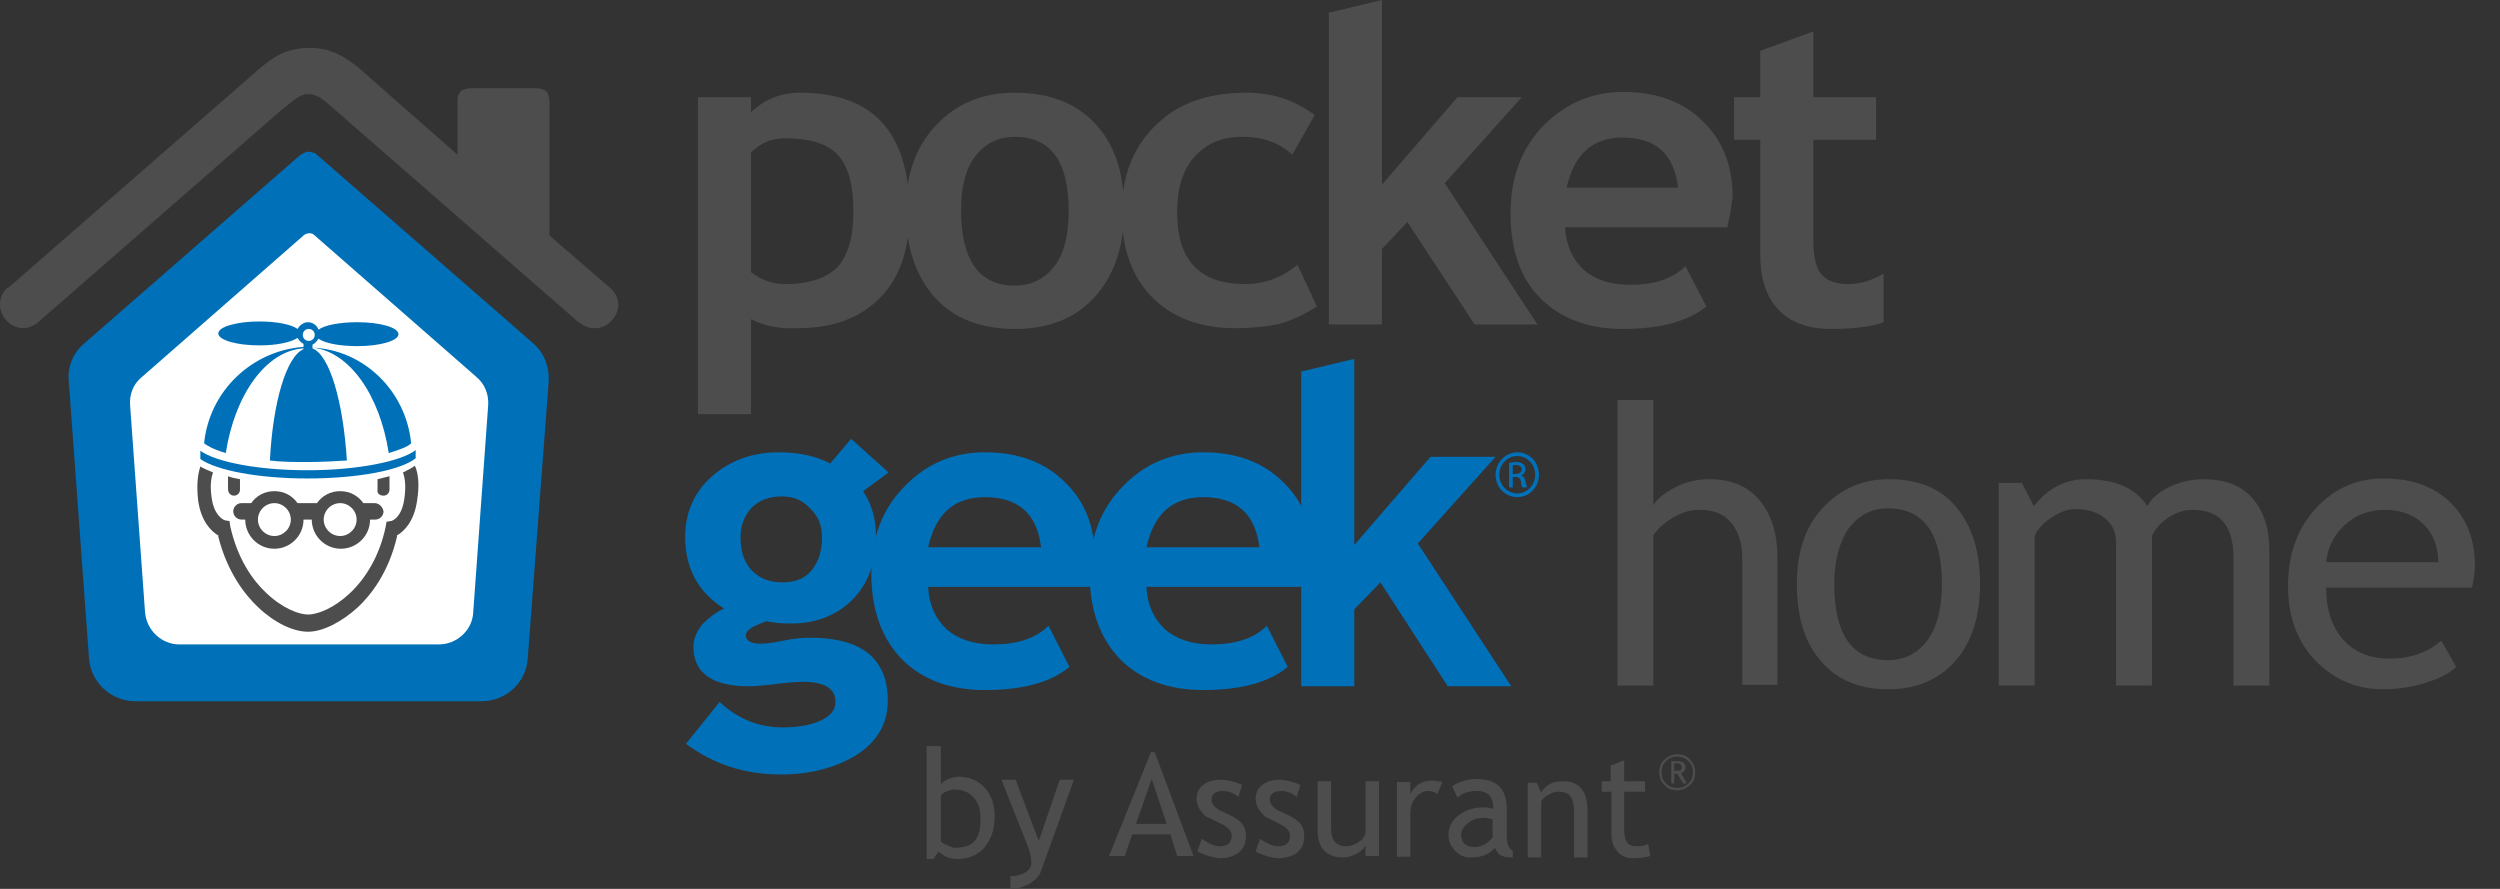 <svg width="135" height="48" viewBox="0 0 135 48" fill="none" xmlns="http://www.w3.org/2000/svg">
<rect x="0" y="0" width="135" height="48" fill="#333333" stroke="none"/>
<path d="M29.631 20.589C29.672 19.822 29.389 19.055 28.784 18.53L17.117 8.357C17.036 8.276 16.955 8.236 16.875 8.236C16.834 8.195 16.753 8.195 16.673 8.195C16.592 8.195 16.552 8.195 16.471 8.236C16.39 8.276 16.309 8.316 16.229 8.357L4.521 18.57C3.956 19.055 3.633 19.822 3.714 20.589L4.804 35.526C4.885 36.818 5.975 37.867 7.307 37.867H25.998C27.33 37.867 28.42 36.858 28.501 35.526L29.631 20.589Z" fill="#0070B9"></path>
<path d="M16.713 2.584C16.39 2.584 16.067 2.624 15.744 2.705C15.098 2.866 14.614 3.189 13.807 3.876L13.726 3.956L0.444 15.543H0.404C0.121 15.785 0 16.108 0 16.471C0 16.754 0.121 17.036 0.323 17.278C0.565 17.561 0.929 17.723 1.251 17.723C1.534 17.723 1.817 17.601 2.059 17.4L15.341 5.813L15.462 5.733C15.946 5.329 16.148 5.208 16.35 5.127H16.39C16.471 5.087 16.592 5.087 16.673 5.087C16.754 5.087 16.875 5.087 16.955 5.127C17.198 5.208 17.44 5.329 18.005 5.854L31.287 17.44H31.327C31.569 17.642 31.852 17.723 32.135 17.723C32.498 17.723 32.821 17.561 33.063 17.278C33.265 17.036 33.386 16.754 33.386 16.471C33.386 16.108 33.225 15.785 32.942 15.543L29.672 12.717V5.571C29.672 5.289 29.632 5.208 29.591 5.087C29.551 4.966 29.47 4.885 29.349 4.844C29.228 4.804 29.147 4.764 28.865 4.764H25.514C25.231 4.764 25.151 4.804 25.029 4.844C24.908 4.885 24.828 4.966 24.787 5.087C24.706 5.167 24.706 5.289 24.706 5.571V8.357L19.701 3.956L19.62 3.876C18.812 3.189 18.328 2.907 17.682 2.705C17.359 2.624 17.036 2.584 16.713 2.584Z" fill="#4D4D4D"></path>
<path d="M16.713 12.595C16.592 12.595 16.471 12.636 16.39 12.717L7.63 20.387C7.186 20.75 6.984 21.315 7.025 21.881L7.832 33.063C7.913 34.032 8.72 34.799 9.689 34.799H23.697C24.666 34.799 25.514 34.032 25.554 33.063L26.362 21.881C26.402 21.275 26.16 20.71 25.716 20.346L16.996 12.717C16.915 12.636 16.834 12.595 16.713 12.595Z" fill="white"></path>
<path d="M16.592 25.393C13.928 25.393 11.667 24.949 10.819 24.343V24.787C11.667 25.393 13.928 25.837 16.592 25.837C19.337 25.837 21.639 25.393 22.446 24.747V24.303C21.679 24.908 19.337 25.393 16.592 25.393Z" fill="#0070B9"></path>
<path d="M11.021 23.939C11.182 24.061 11.505 24.262 12.192 24.464C12.676 21.315 14.372 18.934 16.39 18.812V18.853C15.462 19.256 14.735 21.719 14.574 24.868C15.22 24.949 15.946 24.949 16.632 24.949C17.359 24.949 18.045 24.908 18.732 24.868C18.53 21.679 17.803 19.176 16.875 18.812V18.772C18.853 18.974 20.508 21.315 20.992 24.464C21.679 24.262 22.042 24.101 22.203 23.939C21.921 21.113 19.66 18.893 16.875 18.772V18.611C17.036 18.53 17.117 18.409 17.198 18.288C17.521 18.53 18.328 18.691 19.297 18.691C20.508 18.691 21.517 18.409 21.517 18.045C21.517 17.682 20.508 17.399 19.297 17.399C18.328 17.399 17.521 17.561 17.198 17.803C17.117 17.561 16.875 17.399 16.632 17.399C16.39 17.399 16.188 17.561 16.067 17.763C15.744 17.521 14.937 17.359 14.008 17.359C12.797 17.359 11.788 17.642 11.788 18.005C11.788 18.368 12.797 18.651 14.008 18.651C14.937 18.651 15.704 18.489 16.067 18.247C16.148 18.368 16.229 18.489 16.39 18.57V18.732C13.605 18.934 11.304 21.113 11.021 23.939ZM16.35 18.086C16.35 17.924 16.471 17.763 16.673 17.763C16.834 17.763 16.996 17.884 16.996 18.086C16.996 18.247 16.875 18.409 16.673 18.409C16.471 18.409 16.35 18.247 16.35 18.086Z" fill="#0070B9"></path>
<path d="M22.405 25.151C22.244 25.272 22.002 25.393 21.759 25.514C21.881 25.837 21.921 26.281 21.84 26.887C21.719 27.855 21.275 28.098 21.114 28.138H21.073L20.871 28.178L20.831 28.421C20.145 31.731 17.723 33.184 16.633 33.184C16.148 33.184 15.26 32.861 14.372 32.014C13.685 31.368 12.838 30.237 12.434 28.421L12.394 28.138L12.151 28.098C12.03 28.057 11.546 27.815 11.425 26.846C11.344 26.281 11.384 25.837 11.505 25.514C11.223 25.393 11.021 25.312 10.819 25.191C10.658 25.675 10.617 26.281 10.698 27.008C10.86 28.219 11.465 28.703 11.707 28.865L11.788 28.905V28.986C12.273 30.883 13.201 32.094 13.928 32.781C14.816 33.628 15.825 34.113 16.633 34.113C17.44 34.113 18.449 33.588 19.337 32.781C20.064 32.094 20.992 30.883 21.436 28.986V28.905L21.517 28.865C21.759 28.703 22.365 28.219 22.526 27.008C22.648 26.241 22.607 25.595 22.405 25.151Z" fill="#4D4D4D"></path>
<path d="M12.636 26.765C12.838 26.765 12.959 26.604 12.959 26.442V25.877C12.717 25.837 12.515 25.797 12.313 25.716V26.402C12.313 26.644 12.475 26.765 12.636 26.765Z" fill="#4D4D4D"></path>
<path d="M20.71 26.765C20.912 26.765 21.033 26.604 21.033 26.442V25.716C20.831 25.756 20.589 25.837 20.387 25.877V26.442C20.347 26.644 20.508 26.765 20.71 26.765Z" fill="#4D4D4D"></path>
<path d="M20.226 27.169H19.62C19.337 26.765 18.893 26.523 18.369 26.523C17.844 26.523 17.4 26.765 17.117 27.169H16.067C15.785 26.765 15.341 26.523 14.816 26.523C14.291 26.523 13.847 26.765 13.565 27.169H13.04C12.798 27.169 12.596 27.371 12.596 27.613C12.596 27.855 12.798 28.057 13.04 28.057H13.242C13.242 28.905 13.928 29.632 14.816 29.632C15.664 29.632 16.39 28.945 16.39 28.057H16.835C16.835 28.905 17.521 29.632 18.409 29.632C19.257 29.632 19.983 28.945 19.983 28.057H20.266C20.508 28.057 20.71 27.855 20.71 27.613C20.67 27.371 20.468 27.169 20.226 27.169ZM14.816 28.945C14.332 28.945 13.928 28.542 13.928 28.057C13.928 27.573 14.332 27.169 14.816 27.169C15.3 27.169 15.704 27.573 15.704 28.057C15.704 28.542 15.3 28.945 14.816 28.945ZM18.369 28.945C17.884 28.945 17.48 28.542 17.48 28.057C17.48 27.573 17.884 27.169 18.369 27.169C18.853 27.169 19.257 27.573 19.257 28.057C19.257 28.542 18.853 28.945 18.369 28.945Z" fill="#4D4D4D"></path>
<path d="M90.409 41.218V41.621C90.409 41.621 90.45 41.621 90.531 41.621C90.652 41.621 90.732 41.621 90.773 41.581C90.813 41.541 90.813 41.5 90.813 41.42C90.813 41.299 90.732 41.218 90.531 41.218H90.45H90.409ZM90.894 42.308L90.571 41.783H90.409V42.308H90.248V41.097H90.571C90.853 41.097 91.015 41.218 91.015 41.42C91.015 41.581 90.934 41.702 90.773 41.743L91.096 42.308H90.894ZM91.419 41.702C91.419 41.46 91.338 41.258 91.177 41.097C91.015 40.935 90.813 40.855 90.571 40.855C90.329 40.855 90.127 40.935 89.965 41.097C89.804 41.258 89.723 41.46 89.723 41.702C89.723 41.944 89.804 42.146 89.965 42.308C90.127 42.469 90.329 42.55 90.571 42.55C90.813 42.55 91.015 42.469 91.177 42.308C91.338 42.146 91.419 41.944 91.419 41.702ZM89.602 41.702C89.602 41.42 89.683 41.178 89.885 41.016C90.087 40.814 90.329 40.733 90.571 40.733C90.853 40.733 91.096 40.814 91.257 41.016C91.459 41.218 91.54 41.46 91.54 41.702C91.54 41.985 91.459 42.227 91.257 42.389C91.055 42.59 90.813 42.671 90.571 42.671C90.288 42.671 90.046 42.59 89.885 42.389C89.683 42.227 89.602 41.985 89.602 41.702Z" fill="#4D4D4D"></path>
<path d="M62.191 42.066L61.343 44.488H62.998L62.191 42.066ZM63.564 46.224L63.2 45.053H61.141L60.738 46.224H59.89L62.151 40.612H62.352L64.452 46.224H63.564Z" fill="#4D4D4D"></path>
<path d="M64.654 45.981L64.896 45.295C65.3 45.578 65.623 45.699 65.865 45.699C66.309 45.699 66.511 45.497 66.511 45.134C66.511 44.851 66.309 44.649 65.865 44.447C65.542 44.286 65.3 44.165 65.178 44.124C65.057 44.044 64.977 43.963 64.896 43.842C64.815 43.761 64.734 43.64 64.694 43.519C64.654 43.398 64.613 43.277 64.613 43.156C64.613 42.833 64.734 42.55 64.977 42.389C65.219 42.187 65.542 42.106 65.945 42.106C66.228 42.106 66.632 42.187 67.076 42.389L66.874 43.035C66.591 42.792 66.309 42.712 66.026 42.712C65.865 42.712 65.703 42.752 65.582 42.833C65.461 42.913 65.421 43.035 65.421 43.156C65.421 43.398 65.582 43.6 65.865 43.761L66.39 44.003C66.713 44.165 66.955 44.326 67.076 44.488C67.237 44.69 67.278 44.892 67.278 45.174C67.278 45.537 67.157 45.82 66.914 46.022C66.672 46.224 66.309 46.345 65.865 46.345C65.461 46.304 65.057 46.183 64.654 45.981Z" fill="#4D4D4D"></path>
<path d="M67.802 45.981L68.044 45.295C68.448 45.578 68.771 45.699 69.013 45.699C69.457 45.699 69.659 45.497 69.659 45.134C69.659 44.851 69.457 44.649 69.013 44.447C68.69 44.286 68.448 44.165 68.367 44.124C68.246 44.044 68.166 43.963 68.085 43.842C68.004 43.761 67.923 43.64 67.883 43.519C67.843 43.398 67.802 43.277 67.802 43.156C67.802 42.833 67.923 42.55 68.166 42.389C68.408 42.187 68.731 42.106 69.094 42.106C69.377 42.106 69.78 42.187 70.224 42.389L70.023 43.035C69.74 42.792 69.457 42.712 69.175 42.712C69.013 42.712 68.852 42.752 68.731 42.833C68.61 42.913 68.569 43.035 68.569 43.156C68.569 43.398 68.731 43.6 69.013 43.761L69.538 44.003C69.861 44.165 70.103 44.326 70.224 44.488C70.386 44.69 70.426 44.892 70.426 45.174C70.426 45.537 70.305 45.82 70.063 46.022C69.821 46.224 69.457 46.345 69.013 46.345C68.569 46.304 68.166 46.183 67.802 45.981Z" fill="#4D4D4D"></path>
<path d="M71.88 42.187V44.77C71.88 45.376 72.163 45.699 72.687 45.699C72.93 45.699 73.132 45.618 73.333 45.497C73.535 45.376 73.656 45.215 73.737 45.013V42.187H74.464V46.224H73.737V45.659C73.656 45.82 73.495 45.982 73.253 46.103C73.01 46.224 72.768 46.304 72.526 46.304C72.082 46.304 71.759 46.183 71.517 45.941C71.274 45.699 71.153 45.336 71.153 44.851V42.187H71.88Z" fill="#4D4D4D"></path>
<path d="M77.612 42.873C77.451 42.752 77.289 42.712 77.128 42.712C76.886 42.712 76.644 42.833 76.442 43.075C76.24 43.317 76.159 43.6 76.159 43.923V46.264H75.432V42.227H76.159V42.873C76.401 42.389 76.805 42.147 77.33 42.147C77.451 42.147 77.653 42.187 77.895 42.227L77.612 42.873Z" fill="#4D4D4D"></path>
<path d="M80.64 44.245C80.398 44.205 80.236 44.165 80.156 44.165C79.792 44.165 79.51 44.245 79.267 44.447C79.025 44.649 78.904 44.851 78.904 45.093C78.904 45.497 79.146 45.739 79.631 45.739C79.994 45.739 80.317 45.578 80.6 45.214V44.245H80.64ZM80.721 45.779C80.438 46.143 79.994 46.304 79.388 46.304C79.066 46.304 78.783 46.183 78.581 45.941C78.339 45.699 78.218 45.416 78.218 45.093C78.218 44.69 78.379 44.326 78.743 44.044C79.106 43.761 79.55 43.599 80.115 43.599C80.277 43.599 80.438 43.64 80.64 43.68C80.64 43.034 80.357 42.711 79.752 42.711C79.308 42.711 78.944 42.833 78.702 43.075L78.42 42.469C78.541 42.348 78.743 42.267 78.985 42.187C79.227 42.106 79.469 42.065 79.671 42.065C80.277 42.065 80.68 42.187 80.963 42.469C81.246 42.752 81.367 43.155 81.367 43.761V45.214C81.367 45.578 81.488 45.82 81.69 45.941V46.304C81.407 46.304 81.165 46.264 81.044 46.183C80.882 46.102 80.802 45.941 80.721 45.779Z" fill="#4D4D4D"></path>
<path d="M85 46.224V43.882C85 43.438 84.919 43.156 84.798 42.994C84.677 42.833 84.435 42.752 84.152 42.752C83.991 42.752 83.829 42.792 83.627 42.913C83.466 42.994 83.305 43.115 83.224 43.277V46.304H82.497V42.267H82.981L83.224 42.792C83.466 42.389 83.829 42.187 84.394 42.187C85.283 42.187 85.727 42.712 85.727 43.802V46.304H85V46.224Z" fill="#4D4D4D"></path>
<path d="M86.978 42.752H86.494V42.187H86.978V41.339L87.705 41.056V42.187H88.835V42.752H87.705V44.77C87.705 45.093 87.745 45.335 87.866 45.497C87.987 45.658 88.149 45.699 88.431 45.699C88.633 45.699 88.795 45.658 88.997 45.578L89.118 46.224C88.835 46.304 88.512 46.345 88.149 46.345C87.826 46.345 87.543 46.224 87.341 45.981C87.14 45.739 87.019 45.456 87.019 45.093V42.752H86.978Z" fill="#4D4D4D"></path>
<path d="M50.807 42.954V45.416C50.807 45.457 50.887 45.537 51.089 45.618C51.291 45.699 51.412 45.78 51.533 45.78C52.058 45.78 52.421 45.658 52.623 45.416C52.865 45.174 52.946 44.77 52.946 44.165C52.946 43.68 52.825 43.317 52.542 43.035C52.3 42.752 51.937 42.631 51.493 42.631C51.412 42.631 51.251 42.671 51.089 42.752C50.968 42.792 50.847 42.873 50.807 42.954ZM50.685 45.981L50.403 46.385H50.04V40.289H50.807V42.348C50.887 42.267 51.008 42.146 51.21 42.066C51.412 41.985 51.614 41.944 51.776 41.944C52.341 41.944 52.825 42.146 53.188 42.55C53.552 42.954 53.713 43.478 53.713 44.084C53.713 44.811 53.511 45.336 53.148 45.78C52.785 46.183 52.3 46.385 51.695 46.385C51.493 46.385 51.291 46.345 51.089 46.264C50.968 46.183 50.807 46.103 50.685 45.981Z" fill="#4D4D4D"></path>
<path d="M56.216 47.031C56.136 47.314 55.893 47.516 55.611 47.717C55.288 47.879 54.965 48 54.561 48V47.314C54.884 47.314 55.167 47.233 55.368 47.112C55.611 46.95 55.691 46.789 55.691 46.587C55.691 46.345 55.651 46.143 55.57 45.901C55.49 45.658 55.368 45.376 55.247 45.053L54.077 42.106H54.844L56.095 45.416L57.225 42.106H57.993L56.216 47.031Z" fill="#4D4D4D"></path>
<path d="M40.553 8.235V14.695C41.078 15.098 41.683 15.341 42.369 15.341C43.702 15.341 44.63 15.018 45.236 14.412C45.801 13.766 46.084 12.797 46.084 11.425C46.084 9.971 45.801 8.962 45.236 8.357C44.67 7.751 43.702 7.468 42.41 7.468C41.683 7.468 41.078 7.711 40.553 8.235ZM40.553 17.238V22.365H37.687V5.248H40.553V6.055C41.279 5.369 42.168 5.006 43.217 5.006C47.133 5.006 49.111 7.145 49.111 11.465C49.111 13.484 48.586 15.018 47.496 16.108C46.407 17.198 44.953 17.722 43.056 17.722C42.087 17.763 41.279 17.601 40.553 17.238Z" fill="#4D4D4D"></path>
<path d="M51.897 11.344C51.897 14.049 52.866 15.421 54.804 15.421C55.692 15.421 56.419 15.058 56.943 14.372C57.468 13.685 57.71 12.676 57.71 11.384C57.71 8.72 56.742 7.388 54.804 7.388C53.916 7.388 53.189 7.751 52.664 8.437C52.139 9.124 51.897 10.092 51.897 11.344ZM48.91 11.344C48.91 9.487 49.434 7.953 50.525 6.782C51.614 5.611 53.027 5.006 54.804 5.006C56.661 5.006 58.114 5.571 59.164 6.701C60.213 7.832 60.698 9.366 60.698 11.344C60.698 13.322 60.173 14.856 59.123 16.027C58.074 17.198 56.62 17.763 54.804 17.763C52.947 17.763 51.493 17.198 50.444 16.027C49.434 14.856 48.91 13.282 48.91 11.344Z" fill="#4D4D4D"></path>
<path d="M70.992 6.217L69.781 8.357C69.094 7.711 68.206 7.388 67.076 7.388C65.986 7.388 65.138 7.751 64.492 8.478C63.846 9.204 63.564 10.214 63.564 11.465C63.564 14.049 64.775 15.341 67.237 15.341C68.287 15.341 69.256 14.977 70.063 14.291L71.113 16.552C70.265 17.076 69.539 17.399 68.933 17.521C68.328 17.642 67.56 17.722 66.713 17.722C64.815 17.722 63.322 17.157 62.232 16.067C61.142 14.977 60.576 13.443 60.576 11.465C60.576 9.527 61.182 7.953 62.393 6.782C63.604 5.571 65.219 5.006 67.318 5.006C68.691 5.006 69.942 5.41 70.992 6.217Z" fill="#4D4D4D"></path>
<path d="M74.625 0L71.759 0.686V17.521H74.625V13.443L75.998 11.99L79.631 17.521H83.022L78.016 9.891L82.174 5.248H78.702L74.625 9.971V0Z" fill="#4D4D4D"></path>
<path d="M84.597 10.133H90.612C90.41 8.316 89.401 7.428 87.624 7.428C86.01 7.428 85 8.316 84.597 10.133ZM93.276 12.273H84.516C84.556 13.241 84.92 14.008 85.525 14.574C86.131 15.098 86.978 15.381 88.028 15.381C89.32 15.381 90.329 15.058 91.015 14.372L92.146 16.552C91.136 17.359 89.643 17.763 87.624 17.763C85.767 17.763 84.274 17.198 83.184 16.108C82.094 15.018 81.569 13.484 81.569 11.505C81.569 9.568 82.174 7.993 83.345 6.782C84.556 5.571 85.969 4.966 87.665 4.966C89.441 4.966 90.894 5.49 91.944 6.54C93.034 7.59 93.559 8.962 93.559 10.617C93.518 11.021 93.438 11.546 93.276 12.273Z" fill="#4D4D4D"></path>
<path d="M95.053 7.549H93.64V5.248H95.053V2.745L97.919 1.696V5.248H101.31V7.549H97.919V12.918C97.919 13.807 98.04 14.412 98.323 14.775C98.605 15.139 99.09 15.341 99.776 15.341C100.462 15.341 101.108 15.139 101.714 14.775V17.399C101.068 17.642 100.099 17.763 98.847 17.763C97.636 17.763 96.667 17.399 96.022 16.713C95.376 16.027 95.053 15.018 95.053 13.766V7.549Z" fill="#4D4D4D"></path>
<path d="M44.388 29.026C44.388 29.793 44.186 30.358 43.822 30.802C43.459 31.247 42.934 31.448 42.248 31.448C41.562 31.448 41.037 31.247 40.593 30.802C40.189 30.358 39.987 29.793 39.987 29.026C39.987 28.38 40.189 27.855 40.593 27.411C40.997 27.008 41.562 26.806 42.208 26.806C42.854 26.806 43.338 27.008 43.742 27.452C44.186 27.855 44.388 28.38 44.388 29.026ZM46.608 26.523L47.981 25.514L45.962 23.697L44.832 25.029C44.065 24.626 43.136 24.424 42.046 24.424C40.633 24.424 39.422 24.868 38.453 25.716C37.484 26.564 37 27.694 37 28.986C37 30.681 37.686 31.973 39.099 32.861C38.655 33.063 38.292 33.346 37.928 33.709C37.605 34.113 37.444 34.516 37.444 34.92C37.444 36.333 38.453 37.06 40.431 37.06C40.754 37.06 41.239 37.019 41.885 36.939C42.531 36.858 43.015 36.818 43.338 36.818C44.549 36.818 45.114 37.181 45.114 37.907C45.114 38.352 44.832 38.675 44.307 38.917C43.782 39.159 43.096 39.28 42.248 39.28C40.997 39.28 39.866 38.836 38.857 37.907L37.04 40.168C38.574 41.299 40.27 41.823 42.167 41.823C43.742 41.823 45.114 41.46 46.245 40.774C47.375 40.047 47.94 39.078 47.94 37.827C47.94 35.566 46.527 34.436 43.742 34.436C43.338 34.436 42.854 34.476 42.288 34.597C41.723 34.718 41.32 34.759 41.077 34.759C40.553 34.759 40.27 34.597 40.27 34.315C40.27 34.153 40.431 33.951 40.795 33.79C41.158 33.628 41.36 33.548 41.4 33.548L41.885 33.628C42.248 33.669 42.49 33.669 42.733 33.669C44.024 33.669 45.114 33.265 46.002 32.417C46.85 31.569 47.294 30.439 47.294 29.026C47.335 28.138 47.093 27.25 46.608 26.523Z" fill="#0070B9"></path>
<path d="M56.216 29.551H50.12C50.524 27.734 51.533 26.846 53.188 26.846C55.005 26.846 56.014 27.774 56.216 29.551ZM59.123 30.116C59.123 28.461 58.598 27.088 57.508 26.039C56.418 24.949 54.965 24.424 53.188 24.424C51.493 24.424 50.04 25.029 48.869 26.241C47.658 27.452 47.052 29.026 47.052 30.964C47.052 32.942 47.617 34.476 48.707 35.606C49.797 36.696 51.291 37.261 53.188 37.261C55.207 37.261 56.741 36.858 57.75 36.01L56.62 33.79C55.934 34.476 54.924 34.799 53.633 34.799C52.583 34.799 51.735 34.516 51.13 33.992C50.524 33.426 50.161 32.659 50.12 31.69H58.881C59.042 31.044 59.123 30.479 59.123 30.116Z" fill="#0070B9"></path>
<path d="M68.004 29.551H61.908C62.312 27.734 63.321 26.846 64.977 26.846C66.793 26.846 67.802 27.774 68.004 29.551ZM70.911 30.116C70.911 28.461 70.386 27.088 69.296 26.039C68.206 24.949 66.753 24.424 64.977 24.424C63.281 24.424 61.828 25.029 60.657 26.241C59.446 27.452 58.84 29.026 58.84 30.964C58.84 32.942 59.406 34.476 60.495 35.606C61.586 36.696 63.079 37.261 64.977 37.261C66.995 37.261 68.529 36.858 69.538 36.01L68.408 33.79C67.722 34.476 66.713 34.799 65.421 34.799C64.371 34.799 63.523 34.516 62.918 33.992C62.312 33.426 61.949 32.659 61.908 31.69H70.749C70.83 31.044 70.911 30.479 70.911 30.116Z" fill="#0070B9"></path>
<path d="M81.609 37.06L76.563 29.349L80.761 24.666H77.249L73.131 29.43V19.378L70.265 20.064V37.06H73.131V32.902L74.544 31.448L78.178 37.06H81.609Z" fill="#0070B9"></path>
<path d="M81.69 25.595H81.851C82.013 25.595 82.174 25.514 82.174 25.352C82.174 25.231 82.093 25.11 81.851 25.11C81.77 25.11 81.73 25.11 81.69 25.11V25.595ZM81.69 26.321H81.488V24.989C81.609 24.989 81.69 24.949 81.851 24.949C82.053 24.949 82.174 24.989 82.255 25.07C82.336 25.11 82.376 25.231 82.376 25.352C82.376 25.514 82.255 25.635 82.134 25.675C82.255 25.716 82.336 25.796 82.376 25.998C82.416 26.2 82.457 26.281 82.457 26.321H82.215C82.174 26.281 82.134 26.16 82.134 25.998C82.093 25.837 82.013 25.756 81.851 25.756H81.69V26.321ZM81.932 24.626C81.407 24.626 80.963 25.07 80.963 25.635C80.963 26.2 81.407 26.644 81.932 26.644C82.457 26.644 82.901 26.2 82.901 25.635C82.901 25.07 82.457 24.626 81.932 24.626ZM81.932 24.424C82.578 24.424 83.103 24.949 83.103 25.635C83.103 26.321 82.578 26.846 81.932 26.846C81.286 26.846 80.761 26.321 80.761 25.635C80.761 24.989 81.286 24.424 81.932 24.424Z" fill="#0070B9"></path>
<path d="M94.083 37.019V30.156C94.083 29.349 93.882 28.703 93.478 28.219C93.074 27.734 92.509 27.532 91.782 27.532C91.298 27.532 90.854 27.653 90.369 27.936C89.885 28.219 89.522 28.542 89.279 28.905V37.019H87.342V21.598H89.279V27.29C89.522 26.886 89.966 26.563 90.531 26.281C91.096 25.998 91.701 25.877 92.307 25.877C93.478 25.877 94.366 26.241 95.012 27.008C95.658 27.774 95.981 28.824 95.981 30.116V36.979H94.083V37.019Z" fill="#4D4D4D"></path>
<path d="M97.03 31.529C97.03 29.834 97.474 28.461 98.403 27.452C99.331 26.442 100.502 25.877 101.996 25.877C103.57 25.877 104.781 26.362 105.629 27.371C106.477 28.38 106.921 29.753 106.921 31.529C106.921 33.305 106.477 34.678 105.589 35.687C104.701 36.696 103.489 37.221 101.955 37.221C100.381 37.221 99.17 36.696 98.322 35.687C97.434 34.678 97.03 33.265 97.03 31.529ZM99.049 31.529C99.049 34.274 100.018 35.647 101.955 35.647C102.844 35.647 103.57 35.283 104.095 34.557C104.62 33.83 104.862 32.821 104.862 31.529C104.862 28.824 103.893 27.452 101.955 27.452C101.067 27.452 100.381 27.815 99.816 28.542C99.331 29.268 99.049 30.277 99.049 31.529Z" fill="#4D4D4D"></path>
<path d="M120.606 37.019V30.116C120.606 28.38 119.88 27.532 118.386 27.532C117.902 27.532 117.458 27.694 117.054 27.976C116.65 28.259 116.368 28.582 116.206 28.945V37.019H114.268V29.268C114.268 28.744 114.066 28.299 113.663 27.976C113.259 27.654 112.734 27.492 112.048 27.492C111.644 27.492 111.241 27.654 110.796 27.936C110.352 28.219 110.029 28.582 109.868 28.945V37.019H107.93V26.079H109.182L109.828 27.331C110.595 26.362 111.523 25.877 112.653 25.877C114.228 25.877 115.318 26.362 115.964 27.331C116.166 26.927 116.569 26.564 117.175 26.281C117.78 25.998 118.386 25.877 118.992 25.877C120.122 25.877 121.01 26.2 121.616 26.886C122.221 27.573 122.544 28.501 122.544 29.712V37.019H120.606Z" fill="#4D4D4D"></path>
<path d="M133.484 31.731H125.612C125.612 33.023 125.976 33.991 126.662 34.678C127.268 35.283 128.075 35.566 129.044 35.566C130.174 35.566 131.062 35.243 131.829 34.597L132.637 36.01C132.354 36.292 131.87 36.575 131.264 36.777C130.497 37.059 129.609 37.221 128.68 37.221C127.308 37.221 126.137 36.737 125.168 35.808C124.119 34.799 123.553 33.386 123.553 31.65C123.553 29.833 124.119 28.38 125.209 27.29C126.178 26.321 127.348 25.837 128.68 25.837C130.255 25.837 131.466 26.281 132.354 27.169C133.202 28.017 133.646 29.147 133.646 30.52C133.646 31.004 133.565 31.367 133.484 31.731ZM128.761 27.532C127.913 27.532 127.187 27.815 126.581 28.38C126.016 28.905 125.693 29.591 125.612 30.358H131.668C131.668 29.591 131.426 28.905 130.941 28.38C130.416 27.815 129.69 27.532 128.761 27.532Z" fill="#4D4D4D"></path>
</svg>
